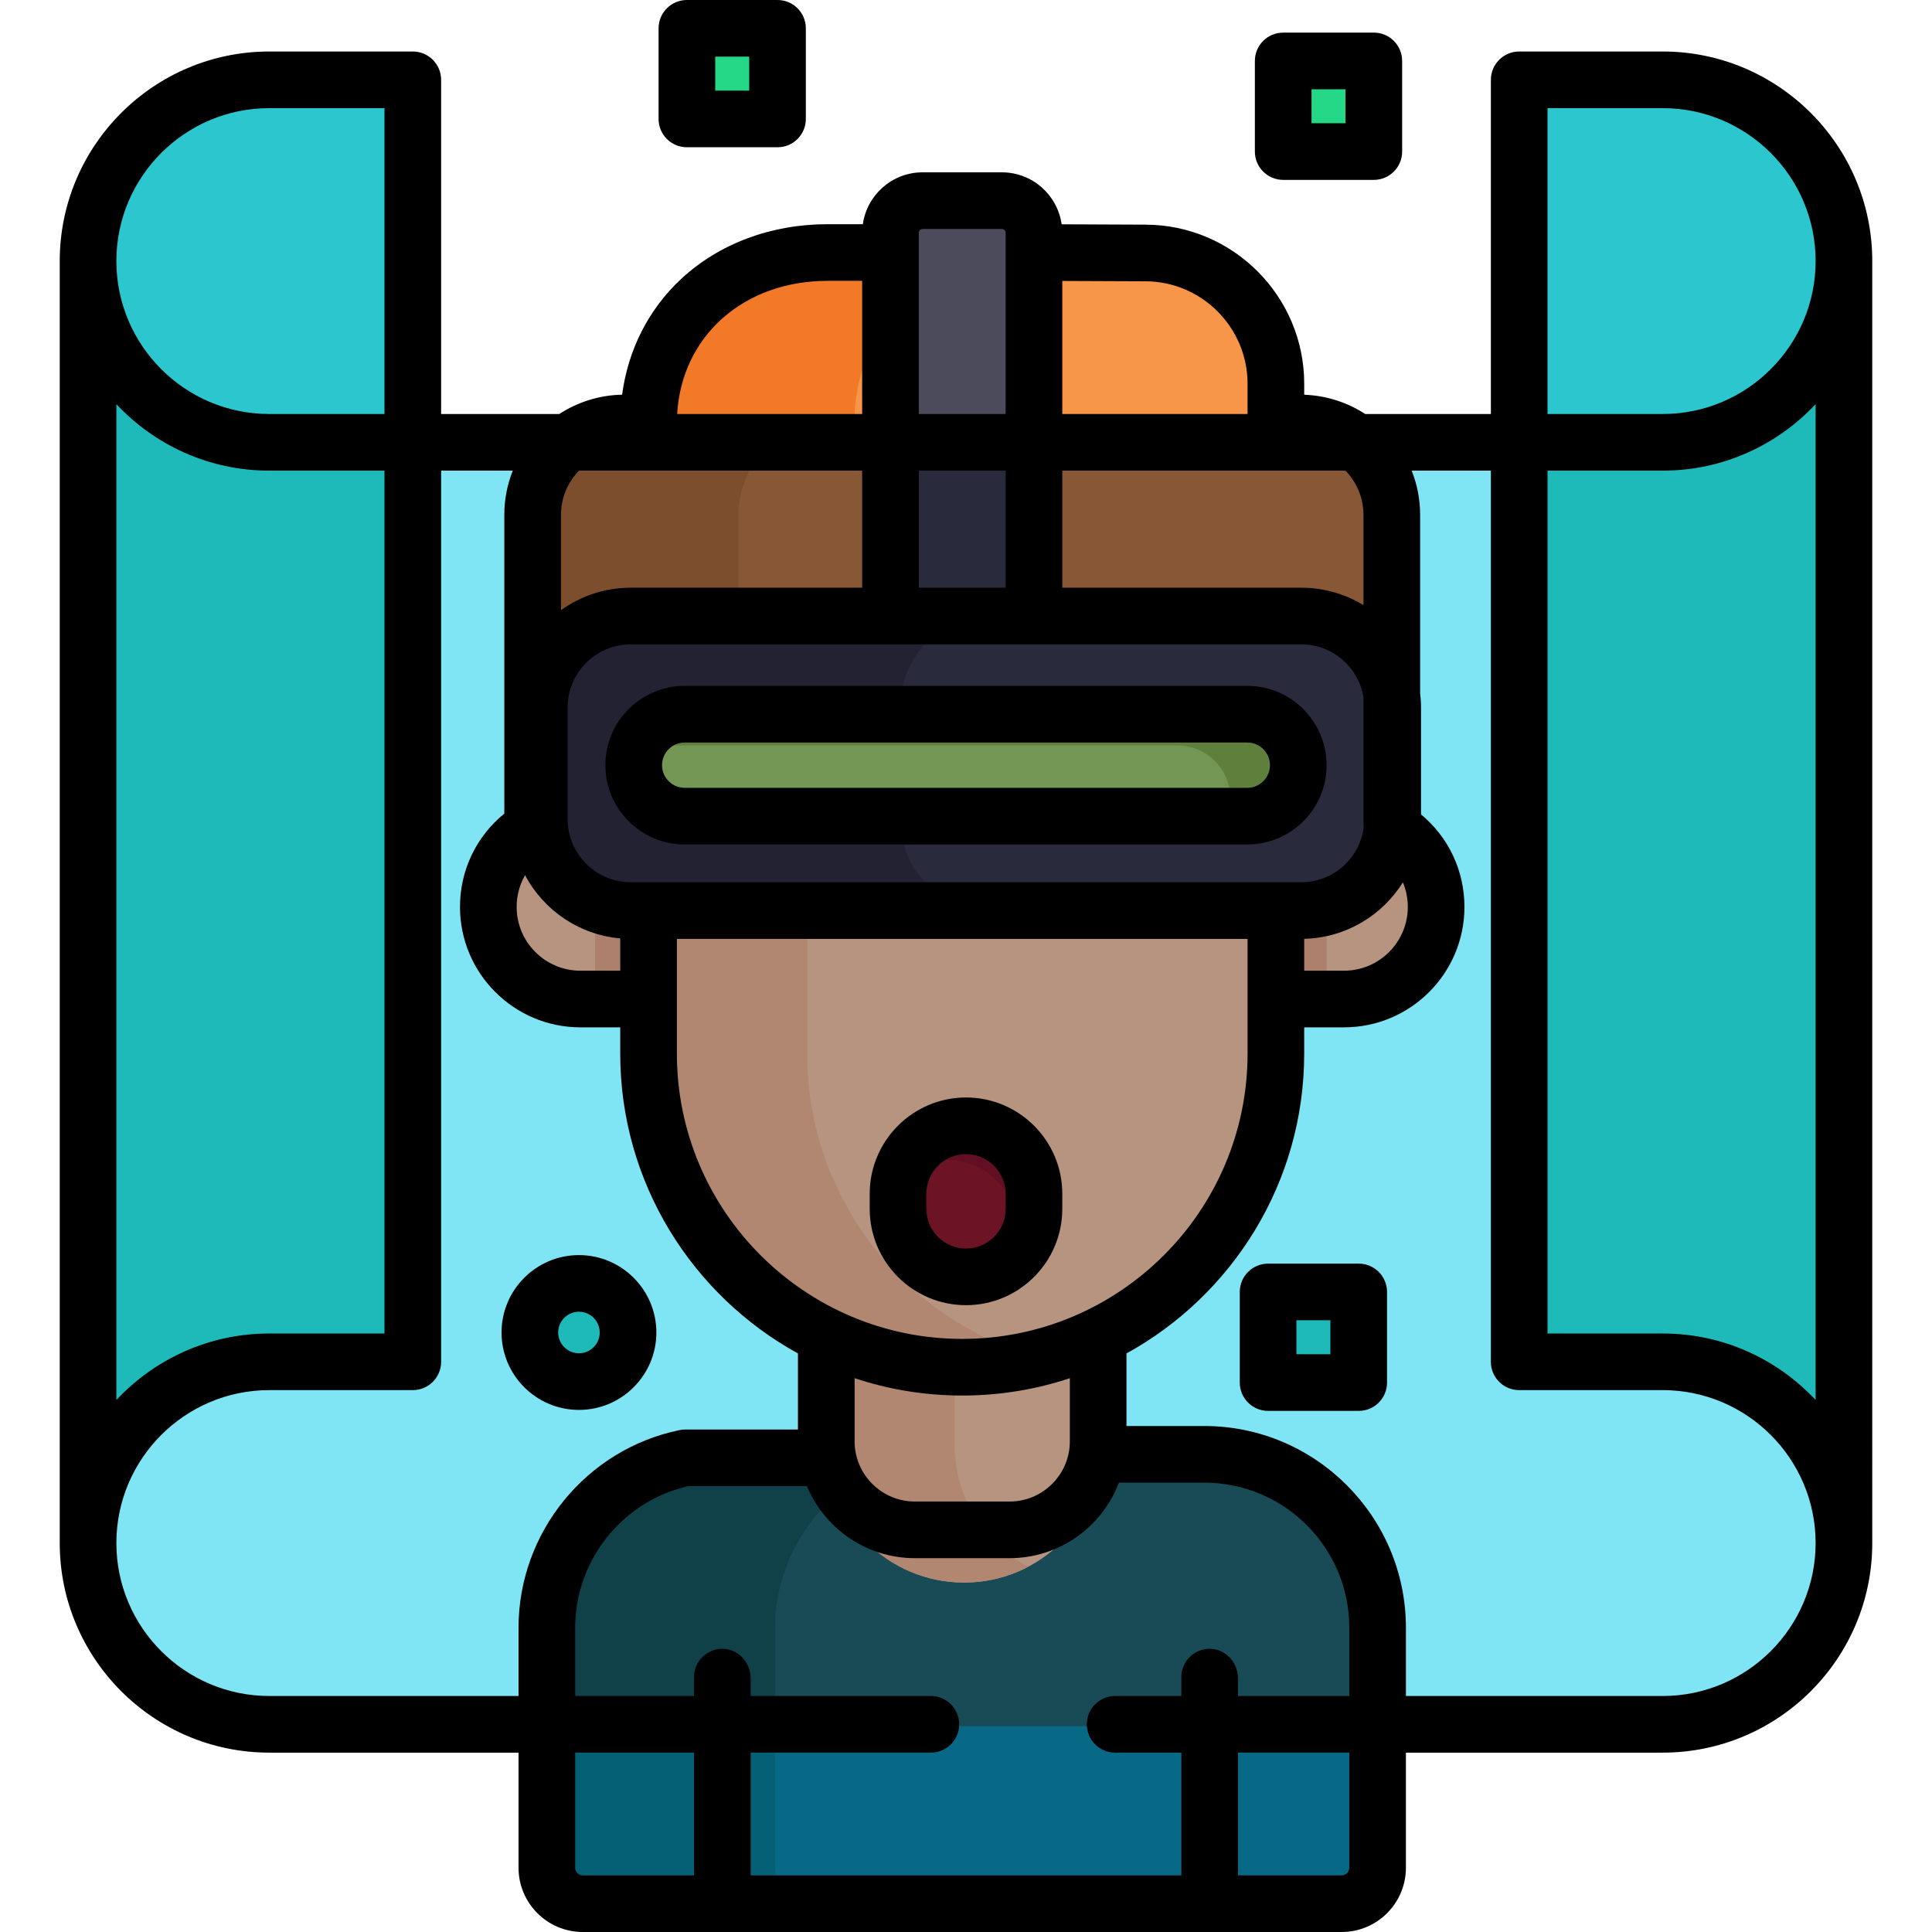 <?xml version="1.0" encoding="iso-8859-1"?>
<!-- Generator: Adobe Illustrator 19.0.0, SVG Export Plug-In . SVG Version: 6.00 Build 0)  -->
<svg version="1.1" id="Capa_1" xmlns="http://www.w3.org/2000/svg" xmlns:xlink="http://www.w3.org/1999/xlink" x="0px" y="0px"
	 viewBox="0 0 512 512" style="enable-background:new 0 0 512 512;" xml:space="preserve">
<path style="fill:#25D887;" d="M339.559,36.921V19.395c0-2.068,1.677-3.746,3.746-3.746h17.525c2.068,0,3.746,1.677,3.746,3.746
	V36.92c0,2.068-1.677,3.746-3.746,3.746h-17.525C341.236,40.667,339.559,38.99,339.559,36.921z"/>
<path style="fill:#2CC7CE;" d="M440.631,117.721c26.762,0,48.534-21.772,48.534-48.534s-21.772-48.534-48.534-48.534h-38.527v97.069
	H440.631z"/>
<path style="fill:#7FE4F4;" d="M440.631,117.721l-156.8-1.001h-55.662l-156.8,1.001c-26.762,0-48.534-21.772-48.534-48.534v339.74
	c0,26.762,21.772,48.534,48.534,48.534h156.8h55.662h156.8c26.762,0,48.534-21.772,48.534-48.534V69.187
	C489.165,95.949,467.392,117.721,440.631,117.721z"/>
<path style="fill:#1EBABA;" d="M489.165,69.187v340.198c0-26.762-21.772-48.534-48.534-48.534h-38.527V117.721h38.527
	C467.392,117.721,489.165,95.949,489.165,69.187z"/>
<path style="fill:#2CC7CE;" d="M71.369,117.721c-26.762,0-48.534-21.772-48.534-48.534s21.772-48.534,48.534-48.534h38.527v97.069
	H71.369z"/>
<g>
	<path style="fill:#1EBABA;" d="M22.835,69.187v340.198c0-26.762,21.772-48.534,48.534-48.534h38.527V117.721H71.369
		C44.608,117.721,22.835,95.949,22.835,69.187z"/>
	<path style="fill:#1EBABA;" d="M153.427,366.637c-7.449,0-13.51-6.06-13.51-13.51s6.06-13.51,13.51-13.51s13.51,6.06,13.51,13.51
		S160.877,366.637,153.427,366.637z"/>
</g>
<path style="fill:#25D887;" d="M181.533,28.277V10.751c0-2.068,1.677-3.746,3.746-3.746h17.525c2.068,0,3.746,1.677,3.746,3.746
	v17.525c0,2.068-1.677,3.746-3.746,3.746h-17.525C183.211,32.023,181.533,30.345,181.533,28.277z"/>
<path style="fill:#1EBABA;" d="M335.556,363.158v-17.538c0-2.065,1.674-3.74,3.74-3.74h17.538c2.065,0,3.74,1.674,3.74,3.74v17.538
	c0,2.065-1.674,3.74-3.74,3.74h-17.538C337.23,366.897,335.556,365.223,335.556,363.158z"/>
<path style="fill:#25D887;" d="M297.529,133.101v-17.75c0-2.007,1.627-3.634,3.634-3.634h17.75c2.007,0,3.634,1.627,3.634,3.634
	v17.75c0,2.007-1.627,3.634-3.634,3.634h-17.75C299.157,136.735,297.529,135.108,297.529,133.101z"/>
<path d="M322.047,104.712H298.03c-4.146,0-7.505,3.36-7.505,7.505v24.017c0,4.145,3.359,7.505,7.505,7.505h24.017
	c4.146,0,7.505-3.36,7.505-7.505v-24.017C329.552,108.072,326.193,104.712,322.047,104.712z M314.541,128.729h-9.006v-9.006h9.006
	V128.729z"/>
<path style="fill:#086987;" d="M319.116,384.91h-28.12l-71.817,0.934h-37.653l-0.867,0.194
	c-20.998,4.715-36.239,23.781-36.239,45.333v63.605c0,5.524,4.494,10.018,10.018,10.018h201.12c5.524,0,10.018-4.494,10.018-10.018
	v-63.605C365.577,405.753,344.735,384.91,319.116,384.91z"/>
<path style="fill:#066075;" d="M246.641,385.487l-27.461,0.357h-37.653l-0.867,0.194c-20.998,4.715-36.239,23.781-36.239,45.333
	v63.605c0,5.524,4.494,10.018,10.018,10.018h60.988c-5.524,0-10.018-4.494-10.018-10.018v-63.605
	c0-21.553,15.241-40.618,36.239-45.333l0.867-0.194h4.121C246.634,385.725,246.638,385.606,246.641,385.487z"/>
<path style="fill:#184B56;" d="M319.116,384.91h-28.12l-71.818,0.934h-37.652l-0.867,0.194c-20.998,4.714-36.24,23.781-36.24,45.333
	v26.089h221.156v-26.089C365.577,405.753,344.735,384.91,319.116,384.91z"/>
<path style="fill:#104149;" d="M205.409,431.372c0-21.553,15.241-40.618,36.239-45.333l0.867-0.194h4.121
	c-0.001-0.119,0.003-0.238,0.005-0.357l-14.543,0.189l-12.918,0.168l0,0h-37.652l-0.867,0.194
	c-19.686,4.42-34.312,21.453-36.063,41.324c-0.117,1.325-0.176,2.662-0.176,4.009v26.089h60.988V431.372z"/>
<path style="fill:#B79480;" d="M218.974,382.866v-34.438h73.052v34.438c0,20.172-16.354,36.526-36.526,36.526l0,0
	C235.327,419.392,218.974,403.038,218.974,382.866z"/>
<path style="fill:#B28772;" d="M252.998,382.866v-34.438h-34.024v34.438c0,20.172,16.354,36.526,36.526,36.526l0,0
	c6.144,0,11.93-1.524,17.012-4.204C260.91,409.068,252.998,396.894,252.998,382.866z"/>
<path style="fill:#F79548;" d="M344.485,111.595h-5.861v-9.911c0-19.297-15.699-35.062-34.996-35.143l-30.115-0.126l-37.026,0.005
	h-17.162c-13.244,0-25.37,4.557-34.144,12.831c-8.786,8.286-13.677,19.757-13.803,32.345h-5.863
	c-13.707,0-24.859,11.152-24.859,24.859v91.805h228.687v-91.805C369.343,122.747,358.191,111.595,344.485,111.595z"/>
<path style="fill:#F27927;" d="M220.553,111.595h5.863c0.126-12.588,5.017-24.059,13.803-32.345
	c8.774-8.275,20.9-12.831,34.144-12.831h0.312l-1.163-0.005l-37.026,0.005h-17.162c-13.244,0-25.37,4.557-34.144,12.831
	c-8.786,8.286-13.677,19.757-13.803,32.345h-5.863c-13.707,0-24.859,11.152-24.859,24.859v91.805h55.039v-91.805
	C195.694,122.747,206.846,111.595,220.553,111.595z"/>
<path style="fill:#875736;" d="M362.307,119.149l-2.358-2.429h-86.436h-37.026h-86.436l-2.358,2.429
	c-4.537,4.672-7.036,10.819-7.036,17.304v91.805h228.687v-91.805C369.343,129.967,366.844,123.822,362.307,119.149z"/>
<path style="fill:#7C4E2E;" d="M205.459,116.721H150.42c-0.849,0.65-1.657,1.352-2.415,2.105l-0.308,0.318
	c-0.003,0.003-0.006,0.006-0.009,0.009c-0.278,0.286-0.547,0.578-0.811,0.876c-0.014,0.016-0.027,0.031-0.041,0.047
	c-0.245,0.278-0.482,0.562-0.715,0.85c-0.037,0.047-0.074,0.094-0.111,0.141c-0.203,0.256-0.401,0.516-0.593,0.78
	c-0.061,0.084-0.121,0.17-0.181,0.255c-0.163,0.229-0.323,0.46-0.478,0.694c-0.081,0.122-0.158,0.245-0.237,0.369
	c-0.129,0.203-0.257,0.406-0.38,0.612c-0.093,0.157-0.183,0.316-0.273,0.475c-0.102,0.179-0.203,0.358-0.3,0.54
	c-0.099,0.186-0.194,0.375-0.289,0.564c-0.081,0.161-0.163,0.323-0.24,0.486c-0.099,0.208-0.193,0.42-0.286,0.631
	c-0.066,0.151-0.134,0.301-0.197,0.453c-0.093,0.223-0.18,0.448-0.266,0.674c-0.056,0.147-0.114,0.294-0.168,0.443
	c-0.083,0.231-0.16,0.465-0.237,0.699c-0.049,0.148-0.099,0.296-0.144,0.445c-0.072,0.234-0.137,0.471-0.202,0.708
	c-0.042,0.154-0.086,0.307-0.125,0.461c-0.059,0.235-0.112,0.472-0.164,0.711c-0.035,0.16-0.074,0.318-0.106,0.479
	c-0.048,0.237-0.088,0.477-0.128,0.718c-0.028,0.163-0.059,0.325-0.083,0.488c-0.037,0.244-0.065,0.491-0.094,0.739
	c-0.019,0.161-0.042,0.321-0.058,0.483c-0.027,0.269-0.044,0.541-0.062,0.813c-0.009,0.14-0.023,0.28-0.03,0.42
	c-0.02,0.412-0.032,0.828-0.032,1.246v91.805h55.039v-91.805C195.694,128.42,199.529,121.268,205.459,116.721z"/>
<path style="fill:#B79480;" d="M154.326,264.703c-13.728,0-24.896-11.168-24.896-24.895c0-13.728,11.168-24.896,24.896-24.896h31.58
	v49.79H154.326z"/>
<rect x="157.671" y="214.912" style="fill:#AD806D;" width="22.256" height="49.79"/>
<path style="fill:#B79480;" d="M357.675,264.703c13.728,0,24.896-11.168,24.896-24.895c0-13.728-11.168-24.896-24.896-24.896h-31.58
	v49.79H357.675z"/>
<rect x="329.313" y="214.912" style="fill:#AD806D;" width="22.256" height="49.79"/>
<path style="fill:#B79480;" d="M254.999,362.83c-46.111,0-83.624-37.514-83.624-83.623v-38.398h167.247v38.398
	C338.623,325.316,301.109,362.83,254.999,362.83z"/>
<path style="fill:#B28772;" d="M213.905,279.206v-38.398h-42.53v38.398c0,46.111,37.514,83.623,83.624,83.623
	c7.347,0,14.471-0.961,21.265-2.749C240.421,350.649,213.905,317.97,213.905,279.206z"/>
<path style="fill:#6D1326;" d="M256,338.878c-10.208,0-18.513-8.305-18.513-18.513v-4.003c0-10.208,8.305-18.513,18.513-18.513
	c10.208,0,18.513,8.305,18.513,18.513v4.003C274.513,330.573,266.208,338.878,256,338.878z"/>
<path style="fill:#630F23;" d="M256,297.849c-9.035,0-16.567,6.51-18.182,15.083c3.359-3.411,8.025-5.533,13.18-5.533
	c10.208,0,18.513,8.305,18.513,18.513v4.003c0,1.173-0.122,2.317-0.331,3.43c3.293-3.344,5.333-7.927,5.333-12.98v-4.003
	C274.513,306.153,266.208,297.849,256,297.849z"/>
<path style="fill:#4B4B5B;" d="M235.486,163.754V61.673c0-4.962,4.036-8.997,8.997-8.997h21.033c4.962,0,8.997,4.036,8.997,8.997
	v102.081H235.486z"/>
<g>
	<rect x="235.487" y="116.723" style="fill:#2A2A3D;" width="39.028" height="47.033"/>
	<path style="fill:#2A2A3D;" d="M166.149,241.809c-13.637,0-24.73-11.094-24.73-24.73v-29.594c0-13.637,11.094-24.73,24.73-24.73
		h177.699c12.173,0,22.43,8.726,24.389,20.749l0.104,0.639v34.528l0.106,1.001l-0.145,0.955
		c-1.748,12.077-12.262,21.183-24.455,21.183H166.149z"/>
</g>
<path style="fill:#222233;" d="M238.554,217.078v-29.594c0-13.637,11.094-24.73,24.73-24.73H166.15
	c-13.637,0-24.73,11.094-24.73,24.73v29.594c0,13.637,11.094,24.73,24.73,24.73h97.134
	C249.648,241.809,238.554,230.715,238.554,217.078z"/>
<path style="fill:#749654;" d="M180.447,216.791c-7.725,0-14.01-6.284-14.01-14.01s6.284-14.01,14.01-14.01h149.105
	c7.725,0,14.01,6.284,14.01,14.01s-6.284,14.01-14.01,14.01H180.447z"/>
<path style="fill:#5F7F3D;" d="M329.552,188.771H180.447c-5.877,0-10.912,3.642-12.988,8.783H312.04
	c7.725,0,14.01,6.284,14.01,14.01c0,1.848-0.368,3.61-1.022,5.227h4.524c7.725,0,14.01-6.284,14.01-14.01
	S337.277,188.771,329.552,188.771z"/>
<path d="M340.059,47.672h24.017c4.146,0,7.505-3.36,7.505-7.505V16.149c0-4.145-3.359-7.505-7.505-7.505h-24.017
	c-4.146,0-7.505,3.36-7.505,7.505v24.017C332.554,44.311,335.915,47.672,340.059,47.672z M347.565,23.655h9.006v9.006h-9.006V23.655
	z"/>
<path d="M182.034,39.028h24.017c4.146,0,7.505-3.36,7.505-7.505V7.505c0-4.145-3.359-7.505-7.505-7.505h-24.017
	c-4.146,0-7.505,3.36-7.505,7.505v24.017C174.528,35.667,177.888,39.028,182.034,39.028z M189.539,15.011h9.006v9.006h-9.006V15.011
	z"/>
<path d="M360.074,334.875h-24.017c-4.146,0-7.505,3.36-7.505,7.505v24.017c0,4.145,3.359,7.505,7.505,7.505h24.017
	c4.146,0,7.505-3.36,7.505-7.505V342.38C367.579,338.235,364.22,334.875,360.074,334.875z M352.568,358.892h-9.006v-9.006h9.006
	V358.892z"/>
<path d="M173.942,353.128c0-11.312-9.203-20.514-20.515-20.514s-20.514,9.203-20.514,20.514s9.202,20.514,20.514,20.514
	S173.942,364.44,173.942,353.128z M147.924,353.128c0-3.035,2.469-5.504,5.504-5.504c3.035,0,5.504,2.469,5.504,5.504
	s-2.469,5.504-5.504,5.504C150.392,358.632,147.924,356.163,147.924,353.128z"/>
<path d="M256,290.844c-14.071,0-25.518,11.447-25.518,25.518v4.003c0,14.071,11.447,25.518,25.518,25.518
	c14.071,0,25.518-11.447,25.518-25.518v-4.003C281.518,302.292,270.071,290.844,256,290.844z M266.507,320.365
	c0,5.794-4.713,10.507-10.507,10.507c-5.794,0-10.507-4.713-10.507-10.507v-4.003c0-5.794,4.713-10.507,10.507-10.507
	c5.794,0,10.507,4.713,10.507,10.507V320.365z"/>
<path d="M160.432,202.781c0,11.588,9.427,21.015,21.015,21.015h149.105c11.587,0,21.015-9.427,21.015-21.015
	s-9.428-21.015-21.015-21.015H181.447C169.86,181.767,160.432,191.194,160.432,202.781z M181.447,196.777h149.105
	c3.311,0,6.004,2.693,6.004,6.004c0,3.311-2.693,6.004-6.004,6.004H181.447c-3.311,0-6.004-2.693-6.004-6.004
	C175.443,199.47,178.136,196.777,181.447,196.777z"/>
<path d="M440.631,13.648h-38.027c-4.146,0-7.505,3.36-7.505,7.505v88.563h-33.308c-4.687-3.044-10.219-4.894-16.162-5.106v-2.926
	c0-23.143-18.827-42.051-41.971-42.148l-22.314-0.094c-1.092-7.768-7.763-13.772-15.828-13.772h-21.033
	c-8.055,0-14.72,5.988-15.824,13.744h-9.335c-15.004,0-28.811,5.175-38.88,14.572c-8.596,8.023-13.989,18.7-15.58,30.61
	c-6.128,0.124-11.832,1.992-16.649,5.12h-31.314V21.153c0-4.145-3.359-7.505-7.505-7.505H71.369
	c-30.625,0-55.539,24.915-55.539,55.539v339.74c0,30.625,24.915,55.539,55.539,55.539h66.047v30.511
	c0,9.387,7.636,17.023,17.023,17.023h201.12c9.387,0,17.023-7.636,17.023-17.023v-30.511h68.048
	c30.625,0,55.539-24.915,55.539-55.539V69.187C496.17,38.563,471.255,13.648,440.631,13.648z M371.78,233.833
	c0.847,2.029,1.303,4.236,1.303,6.522c0,9.313-7.576,16.889-16.89,16.889h-10.565v-8.45
	C356.654,248.527,366.297,242.608,371.78,233.833z M281.518,74.454l22.077,0.093c14.901,0.063,27.023,12.237,27.023,27.137v8.032
	h-49.099V74.454H281.518z M281.518,124.726h75.045c2.949,3.036,4.774,7.17,4.774,11.727v23.924
	c-4.808-2.935-10.454-4.629-16.489-4.629h-63.331V124.726z M243.491,61.673c0-0.546,0.445-0.992,0.992-0.992h21.033
	c0.547,0,0.992,0.445,0.992,0.992v48.043h-23.016V61.673z M243.491,124.726h23.016v31.022h-23.016V124.726z M344.849,170.759
	c8.303,0,15.194,6.088,16.489,14.032v33.88c0,0.273,0.016,0.542,0.045,0.808c-1.171,8.086-8.128,14.325-16.533,14.325h-177.7
	c-9.223,0-16.725-7.503-16.725-16.725v-29.594c0-9.223,7.503-16.725,16.725-16.725h177.699V170.759z M254.999,354.824
	c-41.696,0-75.618-33.922-75.618-75.617v-30.392h151.236v30.392C330.618,320.902,296.695,354.824,254.999,354.824z M283.519,365.233
	v16.725c0,8.801-7.16,15.962-15.961,15.962h-25.117c-8.801,0-15.962-7.16-15.962-15.962v-16.725
	c8.972,2.982,18.56,4.602,28.52,4.602C264.959,369.834,274.548,368.215,283.519,365.233z M219.324,74.425h9.156v35.291h-49.025
	C180.632,89.127,197.03,74.425,219.324,74.425z M148.661,136.453c0-4.557,1.825-8.69,4.774-11.727h75.045v31.022h-61.33
	c-6.895,0-13.278,2.218-18.489,5.966V136.453z M139.144,231.944c4.927,9.245,14.281,15.786,25.226,16.742v8.559h-10.565
	c-9.313,0-16.889-7.576-16.889-16.889C136.916,237.332,137.704,234.453,139.144,231.944z M71.369,28.658h30.522v81.057H71.369
	c-22.348,0-40.529-18.181-40.529-40.529S49.022,28.658,71.369,28.658z M30.841,107.104c10.142,10.834,24.553,17.622,40.529,17.622
	h30.522v228.662H71.369c-15.975,0-30.386,6.789-40.529,17.622V107.104z M137.416,431.372v18.084H71.369
	c-22.348,0-40.529-18.181-40.529-40.529c0-22.348,18.181-40.529,40.529-40.529h38.027c4.146,0,7.505-3.36,7.505-7.505V124.726
	h18.994c-1.444,3.633-2.246,7.586-2.246,11.727v79.173c-7.421,6.018-11.745,14.98-11.745,24.729c0,17.589,14.31,31.9,31.9,31.9
	h10.565v6.951c0,34.206,19.051,64.044,47.098,79.468v20.164h-29.849c-0.505,0-1.01,0.051-1.504,0.152
	C155.374,384.055,137.416,406.083,137.416,431.372z M183.922,496.989h-29.483c-1.11,0-2.012-0.903-2.012-2.012v-30.511h31.495
	L183.922,496.989L183.922,496.989z M357.572,494.977c0,1.11-0.903,2.012-2.012,2.012h-27.482v-32.523h29.495V494.977z
	 M357.572,449.456h-29.495v-4.689c0-4.11-3.167-7.693-7.275-7.817c-4.25-0.127-7.736,3.28-7.736,7.502v5.004h-17.543
	c-4.145,0-7.505,3.36-7.505,7.505l0,0c0,4.145,3.36,7.505,7.505,7.505h17.543v32.523H198.933v-32.523h47.754
	c4.145,0,7.505-3.36,7.505-7.505l0,0c0-4.145-3.36-7.505-7.505-7.505h-47.754v-4.689c0-4.11-3.166-7.693-7.274-7.817
	c-4.25-0.128-7.736,3.28-7.736,7.502v5.004h-31.495v-18.084c0-17.948,12.568-33.611,29.987-37.523h31.432
	c4.672,11.193,15.728,19.08,28.595,19.08h25.117c13.221,0,24.527-8.33,28.963-20.014h22.595c21.239,0,38.456,17.217,38.456,38.456
	v18.084H357.572z M440.631,449.456h-68.048v-18.084c0-29.482-23.985-53.467-53.467-53.467H298.53v-19.231
	c28.047-15.425,47.097-45.262,47.097-79.468v-6.951h10.565c17.589,0,31.901-14.31,31.901-31.9c0-9.62-4.237-18.51-11.508-24.532
	v-28.339c0-1.292-0.087-2.564-0.237-3.816v-47.215c0-4.14-0.801-8.095-2.244-11.727h20.994v236.167c0,4.145,3.359,7.505,7.505,7.505
	h38.027c22.348,0,40.529,18.181,40.529,40.529C481.159,431.275,462.978,449.456,440.631,449.456z M481.159,371.01
	c-10.142-10.834-24.553-17.622-40.529-17.622h-30.522V124.726h30.522c15.975,0,30.386-6.789,40.529-17.622V371.01z M440.631,109.716
	h-30.522V28.658h30.522c22.348,0,40.529,18.181,40.529,40.529S462.978,109.716,440.631,109.716z"/>
<g>
</g>
<g>
</g>
<g>
</g>
<g>
</g>
<g>
</g>
<g>
</g>
<g>
</g>
<g>
</g>
<g>
</g>
<g>
</g>
<g>
</g>
<g>
</g>
<g>
</g>
<g>
</g>
<g>
</g>
</svg>
